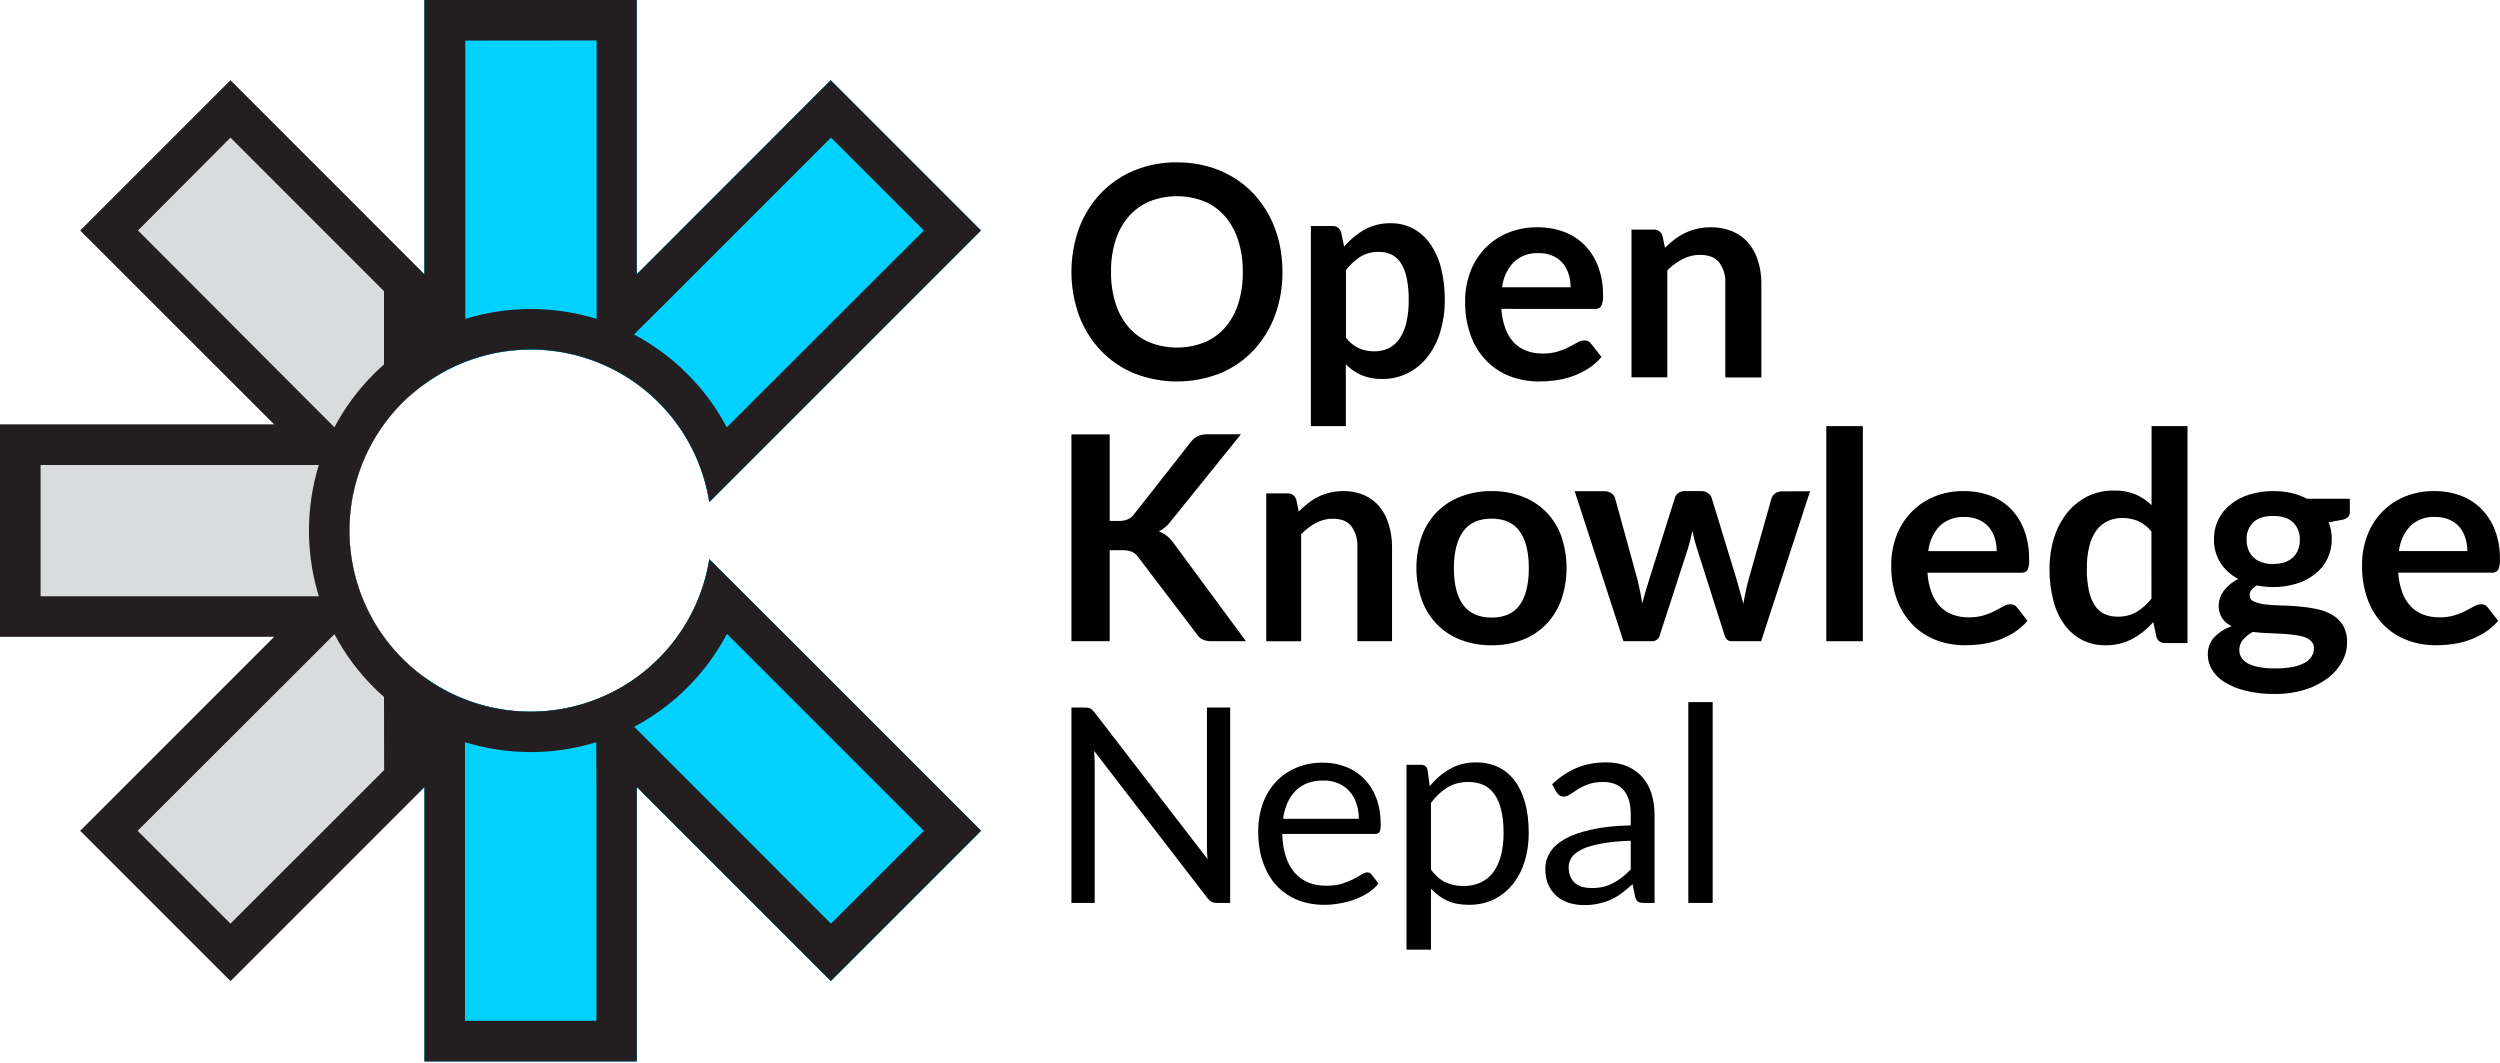 <svg width="616" height="262" viewBox="0 0 616 262" fill="none" xmlns="http://www.w3.org/2000/svg">
<path d="M162.31 99.18C168.956 105.828 173.322 114.413 174.78 123.7L193.88 104.6L241.69 56.79L204.69 19.79L156.89 67.62V0H104.59V94.63C113.181 88.403 123.71 85.441 134.288 86.275C144.866 87.109 154.8 91.684 162.31 99.18Z" fill="#00D1FF"/>
<path d="M174.78 137.8C173.59 145.329 170.488 152.427 165.769 158.414C161.051 164.401 154.875 169.076 147.832 171.992C140.789 174.909 133.115 175.968 125.546 175.069C117.976 174.171 110.764 171.344 104.6 166.86V261.49H156.89V193.88L204.71 241.69L241.71 204.69L193.89 156.87L174.78 137.8Z" fill="#00D1FF"/>
<path d="M99.18 162.31C90.808 153.938 86.106 142.584 86.106 130.745C86.106 118.906 90.808 107.551 99.18 99.18C100.862 97.525 102.671 96.003 104.59 94.63V67.63L56.79 19.8L19.79 56.8L67.62 104.6H0V156.89H67.62L19.8 204.71L56.8 241.71L104.61 193.9V166.9C102.681 165.517 100.865 163.982 99.18 162.31Z" fill="#D9DBDC"/>
<path d="M174.78 137.8C173.666 144.75 170.924 151.338 166.778 157.026C162.631 162.713 157.198 167.339 150.922 170.526C144.646 173.712 137.705 175.369 130.667 175.36C123.628 175.351 116.691 173.678 110.423 170.476C104.155 167.274 98.734 162.634 94.601 156.936C90.469 151.238 87.743 144.644 86.647 137.691C85.55 130.738 86.114 123.625 88.293 116.932C90.471 110.238 94.201 104.156 99.18 99.18C100.862 97.525 102.671 96.003 104.59 94.63C110.755 90.143 117.969 87.315 125.54 86.415C133.112 85.516 140.788 86.576 147.832 89.493C154.877 92.411 161.054 97.088 165.773 103.078C170.491 109.067 173.593 116.168 174.78 123.7L193.88 104.6L241.69 56.79L204.69 19.79L156.89 67.62V0H104.59V67.62L56.79 19.8L19.79 56.8L67.62 104.6H0V156.89H67.62L19.8 204.71L56.8 241.71L104.61 193.9V261.51H156.9V193.88L204.72 241.69L241.72 204.69L193.9 156.87L174.78 137.8ZM164 74.67L204.76 33.91L227.63 56.79L186.82 97.54L179.07 105.3C176.517 100.445 173.243 96.004 169.36 92.13C165.484 88.254 161.052 84.978 156.21 82.41L164 74.67ZM147 9.97V78.57C136.46 75.327 125.19 75.327 114.65 78.57V10L147 9.97ZM34 56.79L56.79 33.91L94.62 71.75V89.81C93.74 90.58 92.91 91.35 92.13 92.13C88.248 96.003 84.969 100.436 82.4 105.28L74.67 97.54L34 56.79ZM10 146.92V114.57H78.56C75.317 125.11 75.317 136.38 78.56 146.92H10ZM94.65 189.74L56.79 227.58L33.91 204.71L74.67 164L82.4 156.26C84.966 161.1 88.243 165.53 92.12 169.4C92.91 170.19 93.74 170.96 94.62 171.73L94.65 189.74ZM146.95 193.88V251.52H114.57V182.88C125.11 186.123 136.38 186.123 146.92 182.88L146.95 193.88ZM204.74 227.58L164 186.82L156.26 179.08C166.005 173.918 173.971 165.942 179.12 156.19L186.87 163.94L227.63 204.71L204.74 227.58Z" fill="#231F20"/>
<path d="M315.999 66.997C316.032 70.675 315.401 74.328 314.138 77.769C312.956 80.957 311.163 83.867 308.865 86.325C306.542 88.773 303.751 90.697 300.667 91.972C293.82 94.676 286.245 94.676 279.398 91.972C276.312 90.692 273.515 88.77 271.184 86.325C268.876 83.869 267.071 80.959 265.877 77.769C263.374 70.822 263.374 63.181 265.877 56.233C267.069 53.042 268.874 50.132 271.184 47.677C273.515 45.233 276.312 43.31 279.398 42.03C282.775 40.643 286.385 39.954 290.02 40.002C292.496 39.985 294.964 40.298 297.362 40.935C299.574 41.517 301.7 42.403 303.682 43.57C305.583 44.688 307.322 46.077 308.848 47.694C310.374 49.318 311.681 51.145 312.735 53.127C313.819 55.179 314.637 57.368 315.168 59.639C315.73 62.048 316.009 64.519 315.999 66.997ZM306.224 66.997C306.26 64.349 305.876 61.714 305.086 59.194C304.407 57.032 303.307 55.035 301.855 53.324C300.451 51.711 298.71 50.448 296.764 49.628C292.407 47.916 287.592 47.916 283.235 49.628C281.283 50.447 279.537 51.711 278.127 53.324C276.664 55.029 275.558 57.028 274.88 59.194C274.092 61.714 273.713 64.35 273.759 66.997C273.718 69.648 274.102 72.287 274.896 74.809C275.57 76.98 276.676 78.982 278.144 80.687C279.557 82.29 281.303 83.544 283.251 84.357C287.608 86.069 292.424 86.069 296.781 84.357C298.724 83.544 300.464 82.289 301.872 80.687C303.325 78.984 304.425 76.992 305.102 74.834C305.89 72.303 306.269 69.655 306.224 66.997Z" fill="black"/>
<path d="M331.186 60.763C332.609 59.087 334.301 57.677 336.187 56.596C338.205 55.501 340.458 54.953 342.736 55.003C344.598 54.98 346.439 55.416 348.106 56.274C349.763 57.145 351.201 58.403 352.306 59.95C353.564 61.733 354.488 63.743 355.031 65.878C355.708 68.519 356.033 71.243 355.997 73.975C356.018 76.587 355.65 79.186 354.909 81.683C354.257 83.917 353.208 86.005 351.814 87.84C350.502 89.55 348.842 90.941 346.952 91.914C344.962 92.909 342.776 93.41 340.567 93.379C338.805 93.427 337.052 93.099 335.418 92.414C334.001 91.779 332.71 90.878 331.612 89.754V105H323V55.689H328.313C328.8 55.659 329.283 55.804 329.678 56.101C330.074 56.397 330.358 56.827 330.482 57.315L331.186 60.763ZM331.644 83.207C332.491 84.332 333.59 85.227 334.845 85.816C336.036 86.325 337.314 86.581 338.602 86.57C339.82 86.588 341.027 86.331 342.139 85.816C343.206 85.288 344.127 84.49 344.815 83.495C345.617 82.309 346.192 80.975 346.51 79.565C346.938 77.736 347.138 75.857 347.107 73.975C347.137 72.121 346.967 70.269 346.6 68.453C346.339 67.145 345.845 65.898 345.143 64.777C344.571 63.889 343.779 63.176 342.851 62.711C341.889 62.265 340.843 62.045 339.789 62.067C338.186 62.015 336.599 62.423 335.205 63.244C333.839 64.123 332.634 65.244 331.644 66.556V83.207Z" fill="black"/>
<path d="M369.934 76.111C370.036 77.788 370.379 79.442 370.951 81.022C371.413 82.289 372.128 83.451 373.052 84.437C373.914 85.333 374.973 86.021 376.145 86.447C377.415 86.904 378.759 87.129 380.11 87.111C381.38 87.137 382.646 86.966 383.863 86.607C384.813 86.319 385.735 85.948 386.617 85.497C387.397 85.093 388.083 84.723 388.676 84.387C389.187 84.076 389.771 83.902 390.37 83.882C390.703 83.856 391.037 83.921 391.335 84.069C391.634 84.217 391.886 84.443 392.065 84.723L394.607 87.961C393.649 89.085 392.526 90.06 391.277 90.854C390.067 91.618 388.774 92.244 387.422 92.721C386.095 93.188 384.724 93.52 383.33 93.713C381.99 93.898 380.64 93.993 379.288 93.999C376.829 94.02 374.386 93.587 372.086 92.721C369.902 91.893 367.925 90.605 366.291 88.945C364.582 87.174 363.263 85.068 362.419 82.763C361.429 80.027 360.949 77.134 361.004 74.227C360.986 71.808 361.402 69.404 362.233 67.129C363.009 64.985 364.21 63.018 365.766 61.343C367.343 59.667 369.257 58.338 371.383 57.441C373.746 56.45 376.291 55.96 378.856 56.002C381.067 55.979 383.263 56.355 385.338 57.113C387.247 57.824 388.981 58.934 390.421 60.367C391.89 61.868 393.03 63.655 393.768 65.615C394.613 67.886 395.024 70.293 394.98 72.713C395.058 73.64 394.91 74.572 394.548 75.43C394.355 75.687 394.096 75.888 393.797 76.011C393.499 76.134 393.173 76.174 392.853 76.128L369.934 76.111ZM386.998 70.787C387.003 69.684 386.837 68.586 386.507 67.533C386.199 66.543 385.699 65.623 385.033 64.825C384.356 64.041 383.507 63.422 382.55 63.017C381.458 62.567 380.284 62.349 379.102 62.377C377.988 62.316 376.874 62.479 375.826 62.856C374.777 63.233 373.817 63.817 373.002 64.572C371.384 66.277 370.373 68.459 370.121 70.787H386.998Z" fill="black"/>
<path d="M410.249 61.044C410.987 60.317 411.768 59.635 412.589 59.001C413.403 58.386 414.276 57.852 415.196 57.406C417.186 56.459 419.367 55.979 421.573 56.002C423.399 55.969 425.212 56.314 426.896 57.016C428.389 57.642 429.716 58.603 430.774 59.823C431.861 61.113 432.674 62.607 433.164 64.218C433.728 66.031 434.009 67.918 434 69.816V93H425.116V69.791C425.232 67.943 424.687 66.113 423.578 64.624C422.553 63.406 420.993 62.797 418.898 62.797C417.406 62.789 415.935 63.143 414.611 63.827C413.21 64.558 411.932 65.503 410.825 66.626V92.975H402V56.567H407.399C407.901 56.533 408.4 56.673 408.811 56.964C409.221 57.255 409.516 57.678 409.647 58.162L410.249 61.044Z" fill="black"/>
<path d="M273.428 128.359H275.633C276.386 128.383 277.135 128.257 277.839 127.988C278.438 127.739 278.959 127.331 279.347 126.809L293.333 109.016C293.811 108.352 294.441 107.815 295.17 107.45C295.948 107.124 296.787 106.972 297.629 107.004H305.762L288.669 128.21C287.847 129.348 286.783 130.286 285.553 130.956C286.309 131.231 287.013 131.632 287.636 132.143C288.321 132.713 288.917 133.383 289.406 134.13L307 157.991H298.695C297.832 158.042 296.971 157.878 296.186 157.513C295.617 157.171 295.141 156.692 294.801 156.119L280.47 137.304C280.088 136.724 279.555 136.259 278.929 135.96C278.121 135.666 277.263 135.534 276.404 135.573H273.428V157.991H264V107.029H273.428V128.359Z" fill="black"/>
<path d="M320.007 126.055C320.727 125.32 321.493 124.634 322.301 124.002C323.088 123.383 323.936 122.848 324.829 122.407C325.741 121.958 326.698 121.613 327.682 121.376C328.774 121.118 329.892 120.993 331.013 121.002C332.781 120.97 334.537 121.315 336.168 122.016C337.609 122.646 338.888 123.61 339.904 124.833C340.943 126.116 341.72 127.6 342.189 129.196C342.736 131.01 343.009 132.899 343 134.797V157.992H334.458V134.806C334.57 132.956 334.042 131.126 332.966 129.637C331.97 128.415 330.462 127.808 328.428 127.808C326.981 127.801 325.554 128.154 324.27 128.839C322.914 129.574 321.676 130.519 320.599 131.639V158H312V121.576H317.236C317.723 121.539 318.208 121.679 318.606 121.97C319.004 122.262 319.29 122.686 319.416 123.171L320.007 126.055Z" fill="black"/>
<path d="M367.547 121.001C370.133 120.975 372.701 121.431 375.114 122.347C377.308 123.186 379.296 124.473 380.95 126.123C382.607 127.823 383.88 129.849 384.686 132.069C386.438 137.189 386.438 142.735 384.686 147.855C383.877 150.09 382.604 152.135 380.95 153.86C379.302 155.525 377.313 156.824 375.114 157.67C372.699 158.579 370.132 159.03 367.547 158.998C364.951 159.029 362.372 158.578 359.945 157.67C357.739 156.831 355.742 155.531 354.093 153.86C352.43 152.138 351.151 150.093 350.339 147.855C348.554 142.74 348.554 137.184 350.339 132.069C351.146 129.841 352.425 127.808 354.093 126.106C355.75 124.456 357.745 123.175 359.945 122.347C362.371 121.432 364.95 120.976 367.547 121.001ZM367.547 152.169C370.664 152.169 372.967 151.138 374.457 149.074C375.947 147.011 376.695 143.989 376.701 140.008C376.701 136.027 375.953 132.997 374.457 130.917C372.961 128.837 370.658 127.794 367.547 127.788C364.39 127.788 362.044 128.831 360.526 130.934C359.007 133.036 358.239 136.064 358.239 140.008C358.239 143.953 358.998 146.98 360.517 149.049C362.036 151.118 364.39 152.169 367.547 152.169Z" fill="black"/>
<path d="M446 121.035L433.943 157.999H426.626C425.761 157.999 425.208 157.468 424.896 156.415L418.098 135.05C417.874 134.326 417.675 133.618 417.484 132.91C417.294 132.202 417.147 131.485 417.026 130.761C416.879 131.485 416.706 132.21 416.524 132.943C416.343 133.677 416.135 134.401 415.919 135.126L409 156.415C408.928 156.866 408.69 157.276 408.33 157.567C407.97 157.859 407.513 158.013 407.045 157.999H400.022L388 121.035H395.282C395.895 121.013 396.5 121.178 397.012 121.507C397.454 121.785 397.782 122.205 397.938 122.695L403.369 142.433C403.646 143.512 403.879 144.574 404.096 145.602C404.312 146.63 404.476 147.667 404.632 148.703C404.9 147.667 405.185 146.639 405.497 145.602C405.808 144.565 406.128 143.512 406.474 142.433L412.693 122.653C412.837 122.174 413.142 121.756 413.558 121.465C414.017 121.148 414.569 120.985 415.132 121.001H419.162C419.746 120.984 420.321 121.147 420.806 121.465C421.254 121.74 421.587 122.161 421.748 122.653L427.803 142.467C428.125 143.546 428.428 144.607 428.711 145.652C428.987 146.698 429.264 147.743 429.576 148.771C429.916 146.647 430.372 144.543 430.942 142.467L436.521 122.729C436.695 122.249 437.019 121.833 437.446 121.541C437.912 121.222 438.469 121.057 439.038 121.069L446 121.035Z" fill="black"/>
<path d="M459 105V158H450V105H459Z" fill="black"/>
<path d="M474.927 141.119C475.024 142.796 475.366 144.449 475.943 146.028C476.404 147.295 477.118 148.455 478.042 149.441C478.902 150.339 479.959 151.027 481.132 151.45C482.401 151.907 483.743 152.132 485.093 152.114C486.362 152.14 487.627 151.969 488.844 151.61C489.79 151.324 490.708 150.953 491.586 150.5C492.374 150.097 493.059 149.727 493.652 149.391C494.163 149.08 494.746 148.907 495.345 148.886C495.677 148.863 496.01 148.928 496.307 149.076C496.605 149.224 496.858 149.449 497.038 149.727L499.577 152.964C498.616 154.083 497.495 155.057 496.25 155.855C495.041 156.619 493.749 157.245 492.399 157.722C491.073 158.188 489.703 158.52 488.31 158.713C486.972 158.898 485.623 158.993 484.272 158.999C481.815 159.02 479.375 158.587 477.077 157.722C474.894 156.896 472.918 155.608 471.287 153.947C469.579 152.175 468.259 150.071 467.41 147.768C466.423 145.033 465.947 142.141 466.005 139.236C465.986 136.817 466.402 134.415 467.232 132.141C468.023 129.987 469.244 128.014 470.821 126.34C472.396 124.667 474.304 123.339 476.425 122.44C478.789 121.451 481.335 120.961 483.9 121.002C486.108 120.98 488.302 121.356 490.376 122.112C492.283 122.825 494.014 123.934 495.455 125.365C496.907 126.869 498.031 128.655 498.756 130.611C499.596 132.882 500.007 135.287 499.967 137.706C500.066 138.627 499.942 139.558 499.603 140.421C499.41 140.678 499.151 140.878 498.853 141.001C498.555 141.124 498.229 141.164 497.91 141.119H474.927ZM491.984 135.798C491.991 134.695 491.829 133.598 491.502 132.544C491.19 131.566 490.693 130.656 490.037 129.863C489.361 129.079 488.512 128.461 487.557 128.055C486.453 127.588 485.261 127.358 484.061 127.383C482.948 127.322 481.835 127.484 480.788 127.861C479.74 128.238 478.78 128.822 477.966 129.577C476.364 131.289 475.368 133.473 475.13 135.798H491.984Z" fill="black"/>
<path d="M539 105V158.458H533.557C533.051 158.503 532.546 158.364 532.135 158.065C531.725 157.766 531.436 157.329 531.324 156.834L530.566 153.274C529.114 154.946 527.377 156.348 525.435 157.415C523.358 158.502 521.039 159.046 518.694 158.997C516.77 159.019 514.867 158.586 513.142 157.735C511.432 156.869 509.946 155.619 508.803 154.082C507.502 152.313 506.55 150.314 505.997 148.191C505.301 145.564 504.967 142.854 505.003 140.137C504.983 137.553 505.361 134.981 506.123 132.512C506.798 130.29 507.884 128.215 509.325 126.393C510.681 124.693 512.388 123.303 514.33 122.32C516.381 121.324 518.638 120.825 520.919 120.864C522.733 120.819 524.537 121.149 526.218 121.832C527.671 122.474 529 123.365 530.145 124.466V105H539ZM530.111 130.972C529.237 129.856 528.107 128.967 526.817 128.38C525.602 127.876 524.298 127.621 522.983 127.631C521.732 127.613 520.493 127.869 519.351 128.38C518.25 128.901 517.294 129.688 516.571 130.669C515.735 131.834 515.137 133.152 514.81 134.549C514.374 136.37 514.168 138.239 514.195 140.111C514.165 141.954 514.34 143.795 514.717 145.599C514.989 146.903 515.498 148.146 516.217 149.268C516.803 150.157 517.626 150.865 518.593 151.313C519.581 151.744 520.65 151.959 521.727 151.944C523.376 151.997 525.008 151.598 526.446 150.791C527.852 149.923 529.096 148.815 530.119 147.518L530.111 130.972Z" fill="black"/>
<path d="M579 122.897V126.165C579 127.213 578.361 127.828 577.092 128.086L573.789 128.693C574.309 130.018 574.566 131.43 574.546 132.851C574.573 134.504 574.214 136.141 573.497 137.634C572.78 139.127 571.723 140.436 570.41 141.458C569.041 142.514 567.489 143.315 565.83 143.82C563.988 144.388 562.069 144.669 560.14 144.652C559.444 144.653 558.748 144.62 558.056 144.552C557.383 144.477 556.728 144.386 556.081 144.261C554.929 144.91 554.324 145.7 554.324 146.531C554.296 146.879 554.379 147.227 554.561 147.525C554.744 147.824 555.017 148.058 555.341 148.194C556.199 148.583 557.116 148.827 558.056 148.918C559.333 149.071 560.618 149.16 561.905 149.184C563.342 149.184 564.813 149.3 566.317 149.417C567.803 149.534 569.279 149.742 570.738 150.041C572.085 150.306 573.382 150.78 574.579 151.446C575.693 152.075 576.627 152.973 577.294 154.057C578.026 155.353 578.381 156.824 578.319 158.307C578.314 159.944 577.901 161.555 577.117 162.997C576.258 164.577 575.069 165.957 573.629 167.047C571.945 168.318 570.047 169.287 568.024 169.908C565.577 170.668 563.023 171.036 560.459 170.997C558.013 171.029 555.572 170.749 553.198 170.166C551.38 169.737 549.646 169.018 548.062 168.037C546.812 167.266 545.766 166.211 545.012 164.96C544.356 163.861 544.008 162.61 544.003 161.334C543.954 159.761 544.513 158.23 545.566 157.051C546.756 155.808 548.228 154.864 549.861 154.298C548.926 153.841 548.122 153.157 547.525 152.311C546.913 151.329 546.62 150.186 546.684 149.034C546.691 148.466 546.797 147.904 546.995 147.371C547.212 146.76 547.512 146.181 547.886 145.65C548.321 145.052 548.829 144.51 549.399 144.036C550.044 143.493 550.756 143.032 551.517 142.664C549.724 141.737 548.207 140.364 547.113 138.681C546.026 136.933 545.472 134.911 545.516 132.859C545.49 131.204 545.852 129.565 546.572 128.07C547.292 126.576 548.352 125.266 549.668 124.244C551.05 123.153 552.63 122.334 554.324 121.832C556.217 121.265 558.187 120.984 560.165 121.001C561.664 120.994 563.158 121.156 564.62 121.483C565.946 121.783 567.226 122.256 568.427 122.888L579 122.897ZM570.158 159.754C570.172 159.436 570.122 159.119 570.011 158.821C569.9 158.522 569.73 158.249 569.511 158.016C569.021 157.53 568.418 157.17 567.755 156.968C566.908 156.696 566.034 156.512 565.149 156.419C564.157 156.294 563.098 156.211 561.989 156.145L558.543 155.987C557.358 155.937 556.198 155.845 555.072 155.704C554.164 156.193 553.354 156.845 552.685 157.625C552.079 158.342 551.753 159.251 551.769 160.186C551.766 160.815 551.935 161.432 552.256 161.974C552.63 162.583 553.161 163.083 553.794 163.421C554.655 163.876 555.582 164.193 556.543 164.361C557.907 164.604 559.292 164.716 560.678 164.694C562.113 164.712 563.546 164.589 564.956 164.328C565.989 164.133 566.986 163.786 567.914 163.297C568.604 162.927 569.183 162.385 569.595 161.725C569.963 161.132 570.158 160.45 570.158 159.754ZM560.14 138.964C561.117 138.982 562.089 138.833 563.014 138.523C563.77 138.26 564.461 137.84 565.04 137.292C565.586 136.764 566.005 136.122 566.267 135.413C566.546 134.636 566.685 133.817 566.679 132.993C566.713 132.202 566.582 131.414 566.293 130.677C566.003 129.939 565.562 129.27 564.998 128.71C563.914 127.654 562.275 127.13 560.098 127.13C557.921 127.13 556.282 127.654 555.19 128.71C554.636 129.275 554.205 129.947 553.925 130.684C553.644 131.42 553.52 132.206 553.559 132.993C553.55 133.803 553.69 134.609 553.971 135.371C554.232 136.086 554.648 136.736 555.19 137.275C555.773 137.834 556.473 138.26 557.24 138.523C558.172 138.846 559.153 139.007 560.14 138.997V138.964Z" fill="black"/>
<path d="M590.921 141.111C591.019 142.788 591.361 144.443 591.937 146.023C592.395 147.291 593.109 148.453 594.035 149.437C594.894 150.335 595.951 151.023 597.122 151.447C598.391 151.904 599.732 152.129 601.082 152.111C602.347 152.137 603.608 151.966 604.821 151.607C605.77 151.321 606.69 150.949 607.57 150.497C608.357 150.093 609.043 149.723 609.635 149.387C610.145 149.075 610.728 148.901 611.327 148.882C611.659 148.858 611.991 148.924 612.289 149.072C612.587 149.22 612.839 149.445 613.019 149.723L615.557 152.961C614.596 154.081 613.476 155.055 612.232 155.854C611.023 156.617 609.732 157.243 608.383 157.721C607.054 158.187 605.683 158.519 604.288 158.713C602.954 158.898 601.608 158.994 600.261 158.999C597.802 159.019 595.361 158.586 593.062 157.721C590.882 156.895 588.91 155.607 587.284 153.945C585.574 152.174 584.254 150.069 583.409 147.763C582.423 145.026 581.947 142.134 582.005 139.227C581.986 136.807 582.402 134.404 583.231 132.129C584.003 129.984 585.203 128.015 586.759 126.343C588.331 124.667 590.239 123.337 592.36 122.441C594.722 121.451 597.266 120.961 599.83 121.002C602.037 120.98 604.23 121.356 606.301 122.113C608.208 122.825 609.939 123.934 611.377 125.367C612.857 126.866 614.009 128.653 614.761 130.615C615.602 132.881 616.015 135.282 615.98 137.696C616.058 138.623 615.91 139.555 615.548 140.413C615.355 140.669 615.096 140.869 614.798 140.992C614.501 141.114 614.175 141.156 613.856 141.111H590.921ZM607.951 135.787C607.96 134.684 607.794 133.585 607.461 132.533C607.156 131.551 606.659 130.639 605.997 129.85C605.324 129.067 604.478 128.448 603.527 128.042C602.423 127.574 601.232 127.344 600.033 127.369C598.921 127.308 597.808 127.47 596.762 127.848C595.715 128.225 594.756 128.809 593.942 129.564C592.341 131.278 591.344 133.462 591.099 135.787H607.951Z" fill="black"/>
<path d="M303.113 174.344V222.479H299.845C299.328 222.479 298.891 222.389 298.531 222.21C298.194 222.031 297.857 221.728 297.52 221.303L269.592 185.025C269.637 185.585 269.671 186.134 269.693 186.671C269.716 187.209 269.727 187.713 269.727 188.183V222.479H264V174.344H267.369C267.661 174.344 267.908 174.366 268.11 174.411C268.312 174.433 268.492 174.489 268.649 174.579C268.806 174.646 268.964 174.758 269.121 174.915C269.278 175.049 269.446 175.228 269.626 175.452L297.554 211.696C297.509 211.114 297.464 210.554 297.419 210.017C297.397 209.457 297.386 208.93 297.386 208.438V174.344H303.113Z" fill="black"/>
<path d="M334.817 201.753C334.817 200.365 334.615 199.1 334.211 197.958C333.829 196.793 333.256 195.797 332.493 194.968C331.752 194.117 330.842 193.468 329.764 193.02C328.686 192.55 327.462 192.314 326.092 192.314C323.217 192.314 320.937 193.154 319.253 194.834C317.591 196.491 316.558 198.797 316.154 201.753H334.817ZM339.668 217.709C338.927 218.604 338.04 219.388 337.007 220.06C335.974 220.709 334.862 221.247 333.672 221.672C332.504 222.098 331.291 222.411 330.033 222.613C328.776 222.837 327.529 222.949 326.294 222.949C323.936 222.949 321.757 222.557 319.758 221.773C317.782 220.967 316.064 219.802 314.604 218.28C313.167 216.735 312.044 214.831 311.235 212.569C310.426 210.308 310.022 207.71 310.022 204.776C310.022 202.403 310.382 200.186 311.1 198.126C311.841 196.065 312.897 194.285 314.267 192.785C315.637 191.262 317.31 190.075 319.287 189.224C321.263 188.351 323.487 187.914 325.957 187.914C328.001 187.914 329.887 188.261 331.617 188.955C333.369 189.627 334.873 190.613 336.131 191.911C337.411 193.188 338.411 194.778 339.129 196.681C339.848 198.562 340.208 200.712 340.208 203.131C340.208 204.071 340.106 204.698 339.904 205.012C339.702 205.325 339.32 205.482 338.759 205.482H315.951C316.019 207.632 316.311 209.501 316.827 211.091C317.366 212.681 318.108 214.014 319.051 215.089C319.994 216.141 321.117 216.936 322.42 217.474C323.722 217.989 325.182 218.246 326.799 218.246C328.304 218.246 329.595 218.078 330.674 217.742C331.774 217.384 332.717 217.003 333.503 216.6C334.289 216.197 334.941 215.828 335.457 215.492C335.996 215.133 336.457 214.954 336.839 214.954C337.333 214.954 337.715 215.145 337.984 215.525L339.668 217.709Z" fill="black"/>
<path d="M352.593 214.282C353.693 215.76 354.895 216.802 356.198 217.406C357.5 218.011 358.96 218.313 360.577 218.313C363.766 218.313 366.214 217.182 367.921 214.921C369.628 212.659 370.482 209.434 370.482 205.247C370.482 203.03 370.28 201.126 369.875 199.536C369.494 197.946 368.932 196.648 368.191 195.64C367.45 194.61 366.54 193.86 365.462 193.389C364.384 192.919 363.16 192.684 361.79 192.684C359.836 192.684 358.118 193.132 356.636 194.028C355.176 194.923 353.828 196.189 352.593 197.823V214.282ZM352.29 193.725C353.727 191.956 355.389 190.534 357.276 189.459C359.162 188.384 361.318 187.847 363.744 187.847C365.72 187.847 367.506 188.228 369.101 188.989C370.695 189.728 372.054 190.836 373.177 192.314C374.3 193.77 375.165 195.584 375.771 197.756C376.377 199.928 376.681 202.425 376.681 205.247C376.681 207.755 376.344 210.095 375.67 212.267C374.996 214.417 374.019 216.287 372.739 217.877C371.481 219.444 369.931 220.687 368.09 221.605C366.271 222.501 364.216 222.949 361.925 222.949C359.836 222.949 358.039 222.602 356.535 221.907C355.052 221.191 353.738 220.206 352.593 218.952V234H346.563V188.452H350.167C351.021 188.452 351.549 188.866 351.751 189.694L352.29 193.725Z" fill="black"/>
<path d="M401.816 207.161C399.053 207.251 396.695 207.475 394.741 207.833C392.809 208.169 391.226 208.617 389.991 209.177C388.778 209.737 387.891 210.397 387.329 211.159C386.79 211.92 386.521 212.771 386.521 213.711C386.521 214.607 386.667 215.38 386.959 216.029C387.251 216.679 387.644 217.216 388.138 217.642C388.654 218.045 389.25 218.347 389.923 218.548C390.62 218.728 391.361 218.817 392.147 218.817C393.202 218.817 394.168 218.716 395.044 218.515C395.92 218.291 396.74 217.977 397.503 217.574C398.29 217.171 399.031 216.69 399.727 216.13C400.446 215.57 401.142 214.932 401.816 214.215V207.161ZM382.444 193.255C384.331 191.441 386.364 190.086 388.542 189.191C390.721 188.295 393.135 187.847 395.785 187.847C397.694 187.847 399.39 188.16 400.872 188.787C402.355 189.414 403.601 190.288 404.612 191.407C405.622 192.527 406.386 193.882 406.903 195.472C407.419 197.062 407.677 198.809 407.677 200.712V222.479H405.016C404.432 222.479 403.983 222.389 403.668 222.21C403.354 222.008 403.107 221.628 402.927 221.068L402.254 217.843C401.355 218.672 400.479 219.411 399.626 220.06C398.772 220.687 397.874 221.224 396.931 221.672C395.987 222.098 394.977 222.423 393.899 222.646C392.843 222.893 391.664 223.016 390.361 223.016C389.036 223.016 387.79 222.837 386.622 222.479C385.454 222.098 384.432 221.538 383.556 220.799C382.703 220.06 382.018 219.131 381.501 218.011C381.007 216.869 380.76 215.525 380.76 213.98C380.76 212.637 381.131 211.349 381.872 210.117C382.613 208.863 383.814 207.755 385.476 206.792C387.138 205.829 389.306 205.045 391.978 204.441C394.651 203.814 397.93 203.455 401.816 203.366V200.712C401.816 198.07 401.243 196.077 400.097 194.733C398.952 193.367 397.279 192.684 395.078 192.684C393.596 192.684 392.349 192.874 391.338 193.255C390.35 193.613 389.485 194.028 388.744 194.498C388.026 194.946 387.397 195.36 386.858 195.741C386.341 196.099 385.825 196.278 385.308 196.278C384.904 196.278 384.556 196.177 384.264 195.976C383.972 195.752 383.725 195.483 383.523 195.17L382.444 193.255Z" fill="black"/>
<path d="M422 173V222.479H416.003V173H422Z" fill="black"/>
<path d="M162.31 99.18C168.956 105.828 173.322 114.413 174.78 123.7L193.88 104.6L241.69 56.79L204.69 19.79L156.89 67.62V0H104.59V94.63C113.181 88.403 123.71 85.441 134.288 86.275C144.866 87.109 154.8 91.684 162.31 99.18Z" fill="#00D1FF"/>
<path d="M174.78 137.8C173.59 145.329 170.488 152.427 165.769 158.414C161.051 164.401 154.875 169.076 147.832 171.992C140.789 174.909 133.115 175.968 125.546 175.069C117.976 174.171 110.764 171.344 104.6 166.86V261.49H156.89V193.88L204.71 241.69L241.71 204.69L193.89 156.87L174.78 137.8Z" fill="#00D1FF"/>
<path d="M99.18 162.31C90.808 153.938 86.106 142.584 86.106 130.745C86.106 118.906 90.808 107.551 99.18 99.18C100.862 97.525 102.671 96.003 104.59 94.63V67.63L56.79 19.8L19.79 56.8L67.62 104.6H0V156.89H67.62L19.8 204.71L56.8 241.71L104.61 193.9V166.9C102.681 165.517 100.865 163.982 99.18 162.31Z" fill="#D9DBDC"/>
<path d="M174.78 137.8C173.666 144.75 170.924 151.338 166.778 157.026C162.631 162.713 157.198 167.339 150.922 170.526C144.646 173.712 137.705 175.369 130.667 175.36C123.628 175.351 116.691 173.678 110.423 170.476C104.155 167.274 98.734 162.634 94.601 156.936C90.469 151.238 87.743 144.644 86.647 137.691C85.55 130.738 86.114 123.625 88.293 116.932C90.471 110.238 94.201 104.156 99.18 99.18C100.862 97.525 102.671 96.003 104.59 94.63C110.755 90.143 117.969 87.315 125.54 86.415C133.112 85.516 140.788 86.576 147.832 89.493C154.877 92.411 161.054 97.088 165.773 103.078C170.491 109.067 173.593 116.168 174.78 123.7L193.88 104.6L241.69 56.79L204.69 19.79L156.89 67.62V0H104.59V67.62L56.79 19.8L19.79 56.8L67.62 104.6H0V156.89H67.62L19.8 204.71L56.8 241.71L104.61 193.9V261.51H156.9V193.88L204.72 241.69L241.72 204.69L193.9 156.87L174.78 137.8ZM164 74.67L204.76 33.91L227.63 56.79L186.82 97.54L179.07 105.3C176.517 100.445 173.243 96.004 169.36 92.13C165.484 88.254 161.052 84.978 156.21 82.41L164 74.67ZM147 9.97V78.57C136.46 75.327 125.19 75.327 114.65 78.57V10L147 9.97ZM34 56.79L56.79 33.91L94.62 71.75V89.81C93.74 90.58 92.91 91.35 92.13 92.13C88.248 96.003 84.969 100.436 82.4 105.28L74.67 97.54L34 56.79ZM10 146.92V114.57H78.56C75.317 125.11 75.317 136.38 78.56 146.92H10ZM94.65 189.74L56.79 227.58L33.91 204.71L74.67 164L82.4 156.26C84.966 161.1 88.243 165.53 92.12 169.4C92.91 170.19 93.74 170.96 94.62 171.73L94.65 189.74ZM146.95 193.88V251.52H114.57V182.88C125.11 186.123 136.38 186.123 146.92 182.88L146.95 193.88ZM204.74 227.58L164 186.82L156.26 179.08C166.005 173.918 173.971 165.942 179.12 156.19L186.87 163.94L227.63 204.71L204.74 227.58Z" fill="#231F20"/>
</svg>
